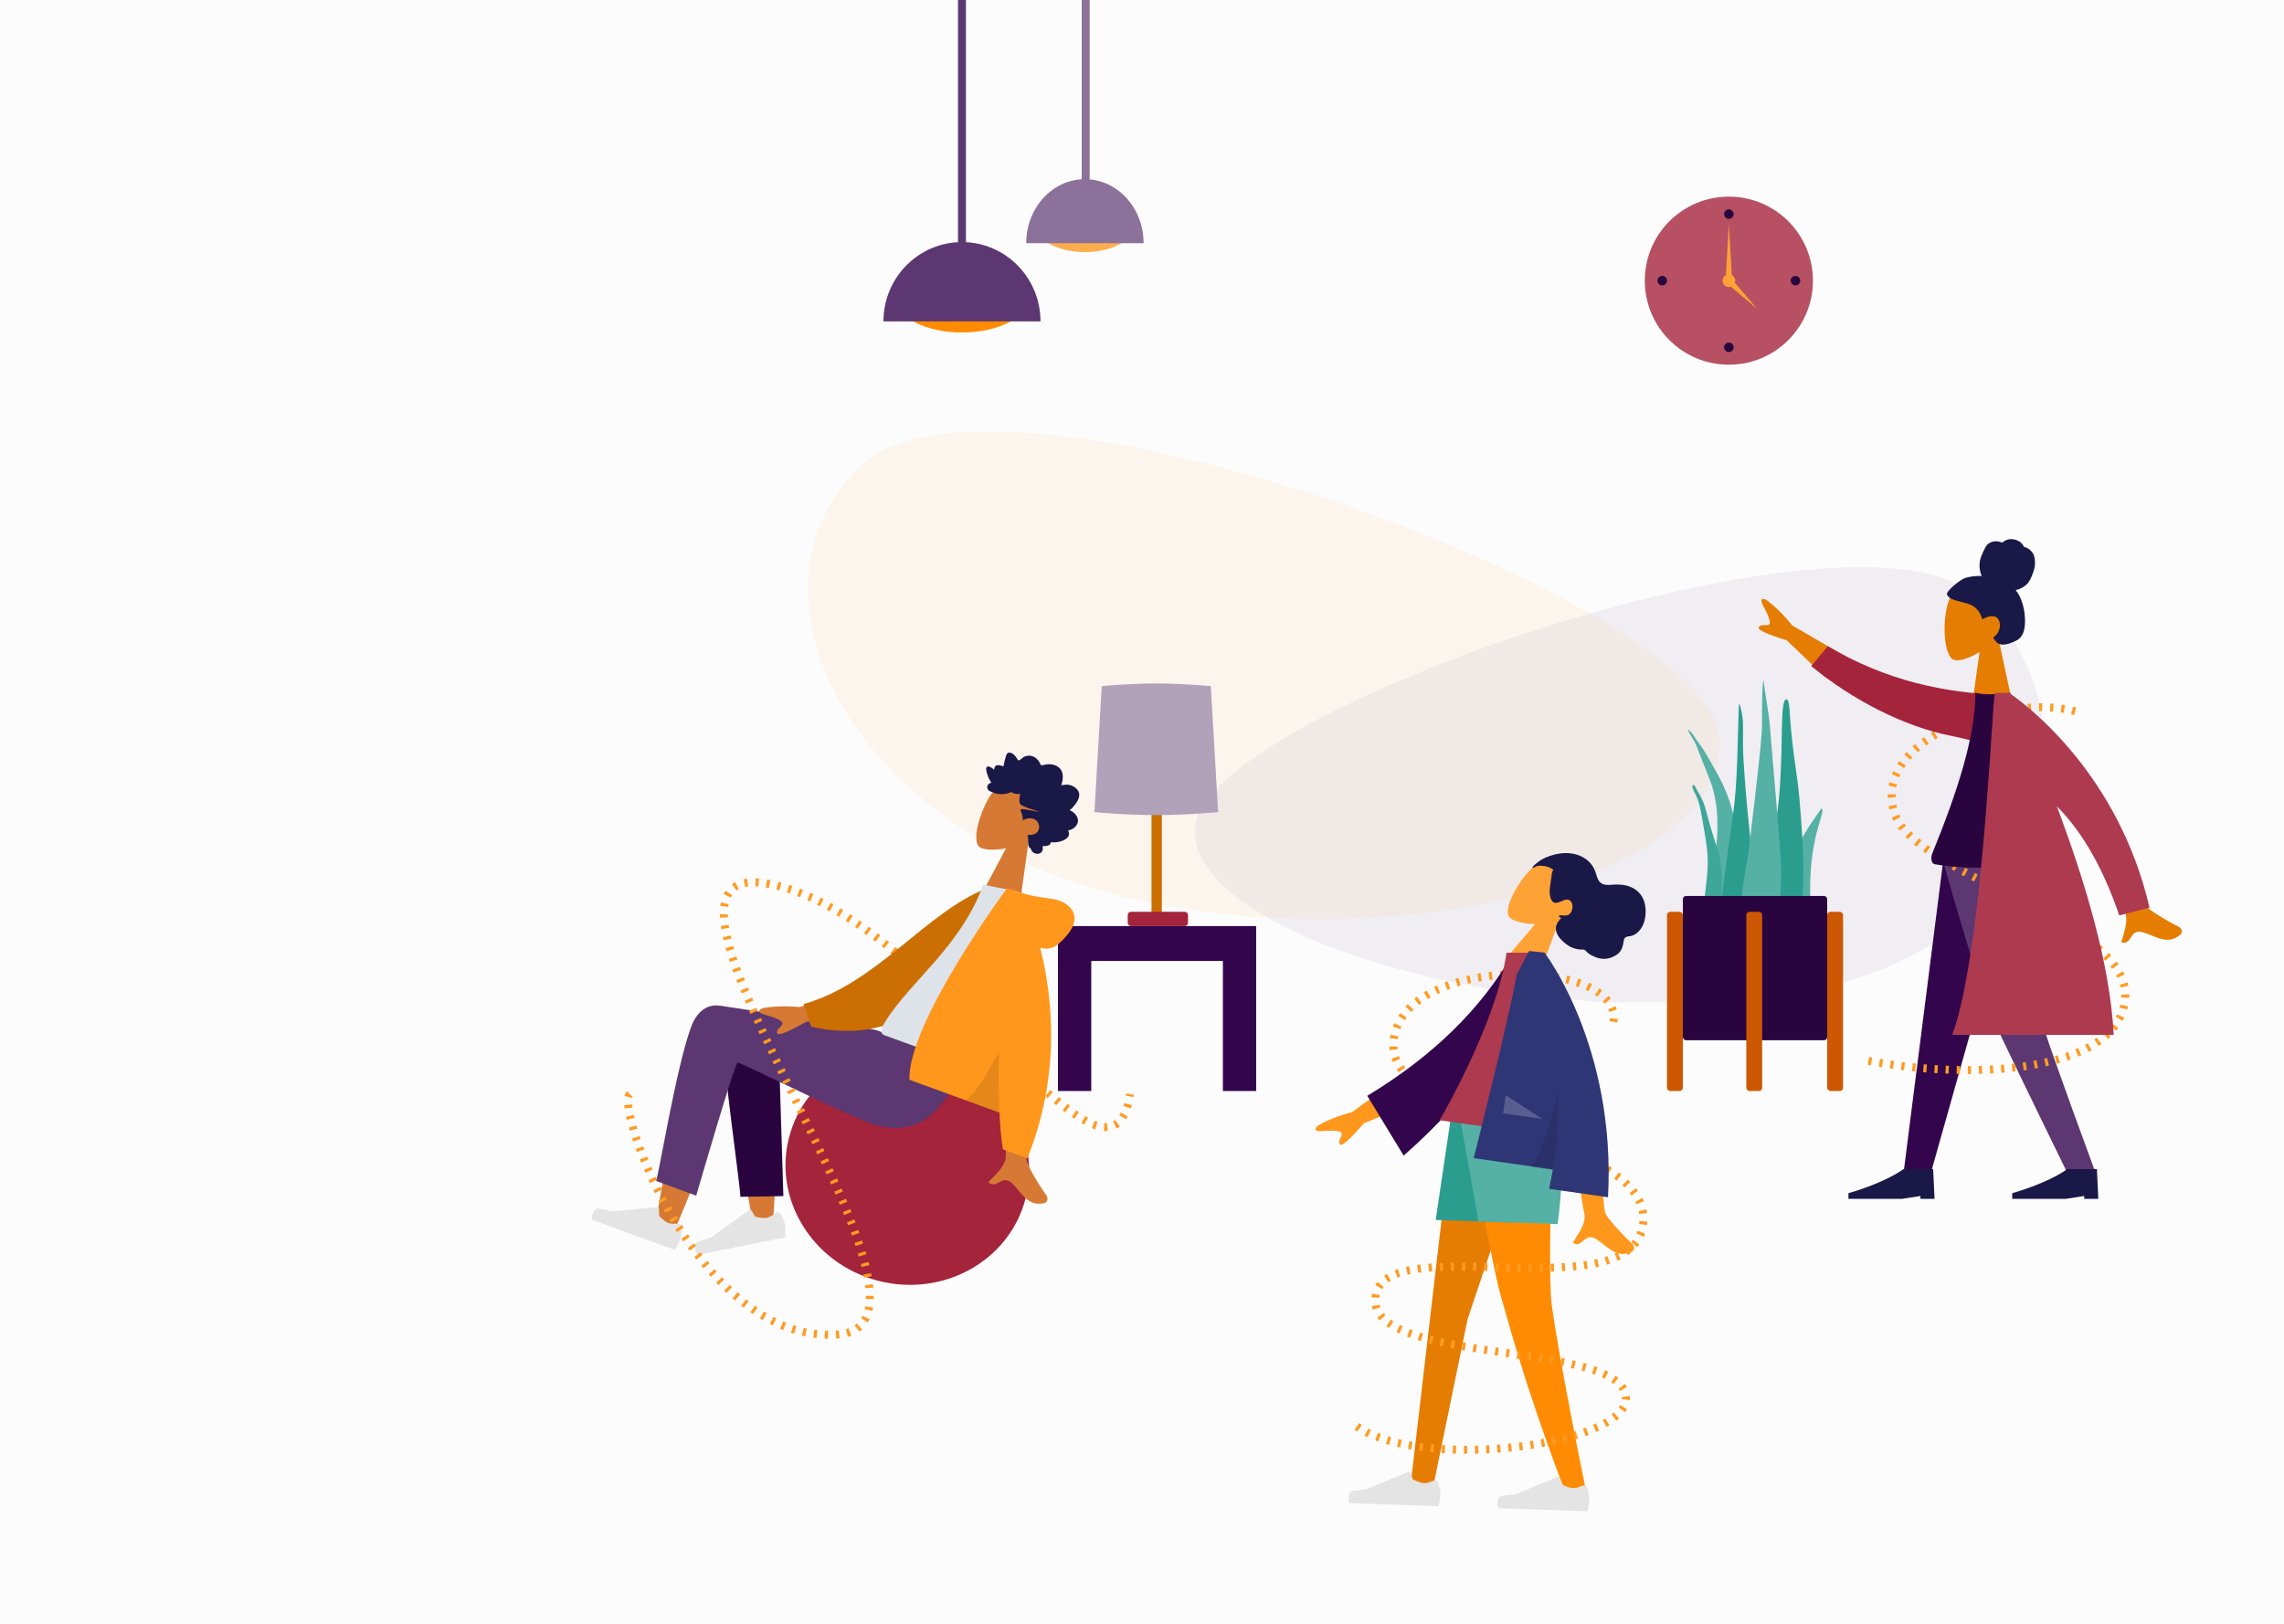 <svg width="1440" height="1024" viewBox="0 0 1440 1024" fill="none" xmlns="http://www.w3.org/2000/svg">
  <rect width="1440" height="1024" fill="#fcfcfc" />
  <path fill-rule="evenodd" clip-rule="evenodd" d="M1090 230C1119.27 230 1143 206.271 1143 177C1143 147.729 1119.27 124 1090 124C1060.73 124 1037 147.729 1037 177C1037 206.271 1060.73 230 1090 230Z" fill="#B65062" />
  <path fill-rule="evenodd" clip-rule="evenodd" d="M1090 138C1091.66 138 1093 136.657 1093 135C1093 133.343 1091.66 132 1090 132C1088.34 132 1087 133.343 1087 135C1087 136.657 1088.34 138 1090 138Z" fill="#29043E" />
  <path fill-rule="evenodd" clip-rule="evenodd" d="M1048 180C1049.66 180 1051 178.657 1051 177C1051 175.343 1049.66 174 1048 174C1046.34 174 1045 175.343 1045 177C1045 178.657 1046.34 180 1048 180Z" fill="#29043E" />
  <path fill-rule="evenodd" clip-rule="evenodd" d="M1132 180C1133.66 180 1135 178.657 1135 177C1135 175.343 1133.66 174 1132 174C1130.34 174 1129 175.343 1129 177C1129 178.657 1130.34 180 1132 180Z" fill="#29043E" />
  <path fill-rule="evenodd" clip-rule="evenodd" d="M1090 222C1091.66 222 1093 220.657 1093 219C1093 217.343 1091.66 216 1090 216C1088.34 216 1087 217.343 1087 219C1087 220.657 1088.34 222 1090 222Z" fill="#29043E" />
  <path fill-rule="evenodd" clip-rule="evenodd" d="M1090 141L1092 176H1088L1090 141Z" fill="#FFA235" />
  <path fill-rule="evenodd" clip-rule="evenodd" d="M1107.7 194.698L1089.31 179.142L1092.14 176.314L1107.7 194.698Z" fill="#FFA235" />
  <path fill-rule="evenodd" clip-rule="evenodd" d="M1090 181C1092.21 181 1094 179.209 1094 177C1094 174.791 1092.21 173 1090 173C1087.79 173 1086 174.791 1086 177C1086 179.209 1087.79 181 1090 181Z" fill="#FFA235" />
  <g opacity="0.346">
    <g clip-path="url(#clip0)">
      <path fill-rule="evenodd" clip-rule="evenodd" d="M1084.1 464.147C1075.72 378.26 626.009 212.49 542.522 293.84C459.035 375.19 539.297 527.863 714.255 566.959C889.213 606.054 1092.48 550.033 1084.1 464.147Z" fill="#FFA235" fill-opacity="0.2" />
      <path fill-rule="evenodd" clip-rule="evenodd" d="M753.528 520.952C761.156 447.988 1170.41 307.16 1246.38 376.27C1322.36 445.38 1303.13 590.745 1143.91 623.958C984.693 657.172 745.901 593.916 753.528 520.952Z" fill="#5C3771" fill-opacity="0.2" />
    </g>
  </g>
  <path fill-rule="evenodd" clip-rule="evenodd" d="M606.5 209.673C629.972 209.673 649 199.6 649 187.173C649 174.747 629.972 164.673 606.5 164.673C583.028 164.673 564 174.747 564 187.173C564 199.6 583.028 209.673 606.5 209.673Z" fill="#FF8B03" />
  <path fill-rule="evenodd" clip-rule="evenodd" d="M656 202.673C656 175.059 633.838 152.673 606.5 152.673C579.162 152.673 557 175.059 557 202.673" fill="#5C3771" />
  <rect x="604" width="5" height="160" fill="#5C3771" />
  <g opacity="0.7">
    <path fill-rule="evenodd" clip-rule="evenodd" d="M684 159C701.545 159 715.768 150.871 715.768 140.842C715.768 130.814 701.545 122.684 684 122.684C666.455 122.684 652.232 130.814 652.232 140.842C652.232 150.871 666.455 159 684 159Z" fill="#FF8B03" />
    <path fill-rule="evenodd" clip-rule="evenodd" d="M721 153.351C721 131.066 704.435 113 684 113C663.565 113 647 131.066 647 153.351" fill="#5C3771" />
    <rect x="682" width="5" height="136" fill="#5C3771" />
  </g>
  <g>
    <path d="M726 577.5L726 503L732.5 503L732.5 577.5L726 577.5Z" fill="#CC6F02" />
    <rect x="711" y="575" width="38" height="9" rx="2" fill="#A4243B" />
    <path fill-rule="evenodd" clip-rule="evenodd" d="M694.622 432.679C694.622 432.679 711.811 431 729 431C746.189 431 763.378 432.679 763.378 432.679L768 512.133C768 512.133 748.5 514 729 514C709.5 514 690 512.133 690 512.133L694.622 432.679Z" fill="#B1A2BA" />
    <path fill-rule="evenodd" clip-rule="evenodd" d="M667 688V606V584H688H771H792V606V688H771V606H688V688H667Z" fill="#33054D" />
  </g>
  <g>
    <path fill-rule="evenodd" clip-rule="evenodd" d="M1064.97 460.617C1066.72 461.88 1067.7 463.728 1068.88 465.551C1070.35 467.817 1072.08 469.863 1073.55 472.131C1076.62 476.86 1079.31 481.879 1082.1 486.799C1087.41 496.137 1091.43 506.091 1093.43 516.895C1095.49 528.092 1096.05 539.648 1096.92 551.012C1097.84 563.056 1098.77 575.188 1098.89 587.279C1098.94 592.696 1099.23 598.446 1098.58 603.825C1098.18 607.173 1096.67 610.027 1093.26 610C1086.02 609.942 1082.63 601.927 1081.21 595.354C1079.12 585.674 1078.7 575.393 1079.03 565.494C1079.43 553.558 1081.5 541.802 1082.4 529.912C1083.35 517.325 1082.81 504.96 1078.49 493.109C1076.3 487.12 1073.76 481.274 1071.48 475.325C1070.51 472.792 1069.72 470.19 1068.41 467.831C1066.95 465.208 1065.14 462.826 1064 460C1064.32 460.206 1064.65 460.411 1064.97 460.617Z" fill="#55B1A5" />
    <path fill-rule="evenodd" clip-rule="evenodd" d="M1067.21 495.302C1068.17 493.695 1070.27 498.993 1070.59 499.66C1070.46 499.328 1070.32 498.997 1070.18 498.667C1072.08 501.825 1073.82 505.113 1074.9 508.734C1075.97 512.319 1076.89 515.977 1077.89 519.587C1079.77 526.361 1082.2 532.943 1083.91 539.778C1085.57 546.438 1085.99 552.986 1085.59 559.875C1085.17 567.035 1084.91 574.306 1085.4 581.462C1085.63 584.88 1086.74 588.064 1087.5 591.354C1088.27 594.648 1088.87 597.986 1089.77 601.239C1089.97 600.815 1090 602.232 1090 602.339C1089.99 603.152 1089.88 603.833 1089.62 604.604C1088.95 606.586 1087.69 608.269 1085.78 608.816C1082.32 609.803 1079.11 606.659 1078 603.339C1076.4 598.575 1075.52 593.311 1074.76 588.304C1074.06 583.713 1073.89 579.094 1074.1 574.44C1074.51 565.261 1076.17 556.202 1076.62 547.026C1077.11 537.036 1075.13 527.649 1073.47 517.925C1072.67 513.239 1071.91 508.598 1070.36 504.134C1069.73 502.326 1068.91 500.731 1068.05 499.061C1067.56 498.112 1066.57 496.418 1067.21 495.302Z" fill="#3FA79A" />
    <path fill-rule="evenodd" clip-rule="evenodd" d="M1095.25 479.697C1094.86 491.142 1094.17 502.5 1092.65 513.824C1091.09 525.38 1089.3 536.897 1087.8 548.463C1086.34 559.722 1084.81 571.168 1085.02 582.585C1085.17 590.993 1083.77 605.219 1093.11 609.369C1102.57 613.572 1104.6 595.623 1105.22 589.699C1106.41 578.333 1106.03 566.847 1105.45 555.419C1104.86 543.689 1103.87 532.02 1102.64 520.334C1101.28 507.353 1100.21 494.314 1099.35 481.296C1098.92 474.857 1098.82 468.429 1098.94 461.988C1099.05 455.911 1098.82 449.77 1096.66 444C1096.54 444.082 1096.43 444.164 1096.32 444.246" fill="#2A9D8F" />
    <path fill-rule="evenodd" clip-rule="evenodd" d="M1144.08 515.955C1142.38 518.433 1140.67 520.887 1139.06 523.512C1136.19 528.209 1133.59 533.432 1132.8 540.147C1131.17 554.2 1132.48 569.379 1132.8 583.863C1132.86 586.822 1132.49 589.693 1133.66 592.51C1134.71 595.064 1136.69 597.01 1138.58 597C1142.61 596.977 1142 587.095 1142 582.746C1142.01 575.123 1141.16 567.422 1141.23 559.806C1141.31 552.26 1141.77 544.694 1142.86 537.528C1143.97 530.275 1145.59 523.309 1147.73 516.81C1148.03 515.908 1150.16 508.937 1148.14 510.139" fill="#55B1A5" />
    <path fill-rule="evenodd" clip-rule="evenodd" d="M1126.26 441C1123.61 441 1123.63 454.226 1123.55 455.925C1123.26 462.055 1123.33 468.188 1123.14 474.319C1122.74 487.701 1122.25 501.2 1120.24 514.426C1119.16 521.547 1117.91 528.636 1116.56 535.702C1115.2 542.789 1113.39 549.867 1112.5 557.044C1111.64 563.943 1112.12 570.977 1112.24 577.91C1112.36 584.885 1112.57 591.874 1113.48 598.788C1113.71 600.494 1113.97 602.195 1114.26 603.891C1114.49 605.305 1114.35 607.058 1114.75 608.401C1115.39 610.552 1118.13 611.256 1119.98 610.92C1124.97 610.009 1128.16 603.74 1129.87 599.16C1132.04 593.311 1133.2 586.967 1134.34 580.804C1135.63 573.821 1136.39 566.732 1136.74 559.623C1137.47 545.175 1136.54 530.712 1135.5 516.31C1134.93 508.301 1134.26 500.327 1133.25 492.367C1132.23 484.441 1130.93 476.55 1130.09 468.601C1129.47 462.825 1128.86 457.04 1128.47 451.241C1128.37 449.859 1128.29 441 1126.26 441" fill="#2A9D8F" />
    <path fill-rule="evenodd" clip-rule="evenodd" d="M1122.94 547.139C1122.51 533.253 1116.93 472.259 1115.66 455.467C1115.34 451.264 1112.28 433.765 1111.88 429C1110.81 430.347 1110.9 451.309 1110.91 456.126C1110.93 460.891 1110.33 465.576 1110.03 470.315C1109.72 475.151 1102.57 537.601 1101.64 542.247C1099.8 551.491 1098.56 560.976 1097.61 570.428C1096.68 579.639 1095.24 589.358 1096.48 598.618C1096.77 600.75 1097.22 602.848 1097.95 604.806C1098.75 606.922 1099.29 608.879 1099.93 611.093C1100.96 614.659 1102.81 617.789 1105.67 619.262C1111.52 622.281 1114.66 615.447 1116.25 609.497C1118.79 599.995 1120.43 590.338 1121.19 580.359C1122.04 569.318 1123.29 558.255 1122.94 547.139" fill="#55B1A5" />
    <rect x="1061" y="565" width="91" height="91" rx="2" fill="#29043E" />
    <rect x="1051" y="575" width="10" height="113" rx="2" fill="#CC5803" />
    <rect x="1101" y="575" width="10" height="113" rx="2" fill="#CC5803" />
    <rect x="1152" y="575" width="10" height="113" rx="2" fill="#CC5803" />
  </g>
  <g>
    <path fill-rule="evenodd" clip-rule="evenodd" d="M553.445 807.624C594.588 818.38 636.265 795.263 646.532 755.99C656.799 716.717 631.769 676.16 590.626 665.404C549.483 654.647 507.807 677.765 497.539 717.038C487.272 756.311 512.302 796.868 553.445 807.624Z" fill="#A4243B" />
    <path fill-rule="evenodd" clip-rule="evenodd" d="M634.284 534.953C626.863 536.402 620.24 535.994 617.697 534.247C611.323 529.868 620.062 503.892 629.206 495.73C638.351 487.568 667.951 493.35 662.03 513.97C659.975 521.127 654.774 526.286 648.592 529.788L643.162 568.799L620.614 560.576L634.284 534.953Z" fill="#D67935" />
    <path fill-rule="evenodd" clip-rule="evenodd" d="M674.301 510.862C675.293 510.406 676.066 509.521 676.766 508.668C677.493 507.782 678.214 506.882 678.837 505.911C680.081 503.97 680.972 501.542 680.062 499.351C679.333 497.595 677.734 496.343 676.107 495.604C675.023 495.112 673.82 494.85 672.623 494.812C671.435 494.774 670.267 495.135 669.081 495.192C669.872 492.9 670.351 490.375 669.905 488.01C669.475 485.733 668.086 484.037 666.169 483.023C664.201 481.983 661.978 481.722 659.758 482.048C659.202 482.13 658.646 482.226 658.097 482.363C657.637 482.478 657.145 482.639 656.675 482.582C656.152 482.52 656.014 482.154 655.829 481.688C655.612 481.141 655.331 480.627 655.01 480.145C653.592 478.015 651.264 476.503 648.709 476.538C647.532 476.554 646.283 476.856 645.246 477.52C644.321 478.112 643.401 479.251 642.329 479.507C641.875 479.617 641.733 479.201 641.487 478.842C641.116 478.302 640.782 477.734 640.401 477.202C639.867 476.455 639.229 475.809 638.474 475.317C637.367 474.596 635.673 474.053 634.75 475.51C634.404 476.057 634.271 476.729 634.095 477.343C633.852 478.187 633.612 479.031 633.384 479.878C633.211 480.522 633.06 481.149 632.955 481.805C632.898 482.154 632.873 482.834 632.614 483.11C632.29 483.455 631.567 482.928 631.217 482.817C630.525 482.596 629.798 482.466 629.061 482.528C628.491 482.575 627.857 482.72 627.446 483.204C627.194 483.502 627.099 483.867 627.03 484.243C626.947 484.693 626.783 484.888 626.573 485.297C625.822 484.513 623.016 482.355 622.019 483.85C621.688 484.347 621.765 485.075 621.828 485.619C621.938 486.575 622.2 487.506 622.485 488.408C623.081 490.29 623.971 492.049 625.029 493.663C623.05 493.799 621.791 495.87 622.78 497.738C623.217 498.563 624.045 499.013 624.88 499.275C625.185 499.371 625.661 499.413 625.878 499.552C625.995 499.626 626.092 499.784 626.264 499.86C627.394 500.362 628.804 500.56 630.031 500.716C632.217 500.994 634.477 500.734 636.569 499.847C637.105 499.619 637.515 499.525 638.052 499.727C638.522 499.904 638.938 500.202 639.406 500.386C640.642 500.873 641.99 500.673 643.298 500.69C642.798 502.282 642.615 504.169 642.741 505.812C642.845 507.151 643.875 507.716 644.91 508.207C648.22 509.78 651.791 510.674 655.222 511.93C651.625 511.47 648.079 510.527 644.464 510.21C642.83 510.067 643.601 511.485 643.984 512.412C644.614 513.94 644.876 515.643 644.871 517.334C647.269 515.809 650.651 515.46 652.959 517.039C655.508 518.784 656.102 523.308 653.307 525.387C651.684 526.593 649.575 526.518 647.758 526.628C648.518 528.347 648.129 530.334 648.288 532.185C648.367 533.098 648.555 534.167 649.268 534.735C649.532 534.945 649.881 535.082 650.029 535.414C650.212 535.824 650.158 536.189 650.438 536.587C651.556 538.173 653.923 538.946 655.745 538.071C657.393 537.281 657.789 535.223 657.241 533.613C659.079 533.529 662.296 533.734 662.569 531.018C666.109 532.049 676.545 529.503 673.399 523.716C676.47 523.205 680.091 520.542 679.586 516.846C679.197 514 676.658 511.865 674.301 510.862" fill="#191847" />
    <path fill-rule="evenodd" clip-rule="evenodd" d="M489.284 701.024C490.78 722.081 487.407 770.644 487.407 770.644L474.778 771.901C474.778 771.901 464.369 715.764 459.228 678.109C457.412 685.502 455.283 693.794 452.948 702.475C447.415 723.04 429.976 765.472 424.507 777.571C421.069 785.175 411.59 779.863 412.91 773.319C413.134 772.211 413.829 768.287 414.866 762.433C419.952 733.725 433.263 658.593 439.545 641.299C442.072 634.34 457.241 632.792 463.15 640.457C470.592 636.445 481.828 636.665 483.989 648.564C485.364 656.128 487.577 676.986 489.284 701.024Z" fill="#D67935" />
    <path fill-rule="evenodd" clip-rule="evenodd" d="M493.898 754.293L490.605 648.771C487.235 630.571 455.898 639.568 455.742 649.354C455.388 671.571 466.882 748.105 466.776 754.724L493.898 754.293Z" fill="#29043E" />
    <path fill-rule="evenodd" clip-rule="evenodd" d="M489.203 764.919C490.19 764.225 491.534 764.45 492.09 765.479C493.123 767.386 494.565 770.283 494.83 772.022C495.252 774.785 495.171 780.265 495.171 780.265C492.073 780.883 439.499 791.382 439.499 791.382C439.499 791.382 436.196 784.39 440.781 782.864C445.366 781.338 448.386 780.244 448.386 780.244L472.434 763.142C472.907 762.805 473.544 762.927 473.833 763.409L476.138 767.262C476.138 767.262 480.785 768.488 483.491 767.947C485.134 767.619 487.554 766.08 489.203 764.919Z" fill="#E4E4E4" />
    <path fill-rule="evenodd" clip-rule="evenodd" d="M427.744 771.605C428.942 771.506 430.012 772.419 429.99 773.622C429.949 775.844 429.781 779.135 429.173 780.803C428.203 783.463 425.502 788.259 425.502 788.259C422.575 787.192 372.893 769.075 372.893 769.075C372.893 769.075 373.449 761.18 378.075 762.221C382.701 763.263 385.791 763.869 385.791 763.869L414.395 761.297C414.971 761.245 415.471 761.691 415.484 762.27L415.59 766.862C415.59 766.862 418.947 770.366 421.504 771.298C423.039 771.858 425.789 771.767 427.744 771.605Z" fill="#E4E4E4" />
    <path fill-rule="evenodd" clip-rule="evenodd" d="M435.707 647.631C426.18 673.755 415.727 738.984 413.637 744.739L438.949 753.992C438.949 753.992 463.132 670.404 465.069 670.115C467.006 669.826 528.859 701.087 548.25 708.158C576.212 718.355 594.559 703.983 608.055 669.889L552.663 649.69C540.921 646.849 477.53 637.906 454.114 634.24C444.09 632.67 438.331 640.434 435.707 647.631Z" fill="#5C3771" />
    <path fill-rule="evenodd" clip-rule="evenodd" d="M504.053 635.053L542.045 623.975L542.698 642.766L508.535 644.251C496.547 651.049 490.355 653.448 489.959 651.446C489.626 649.759 490.752 648.704 491.79 647.732C492.598 646.975 493.352 646.269 493.32 645.353C493.248 643.262 487.54 641.398 482.048 639.861C476.556 638.324 478.979 636.514 480.696 635.81C487.339 634.534 495.125 634.282 504.053 635.053ZM647.072 731.137C646.355 724.548 656.83 666.692 656.83 666.692L637.169 659.61C637.169 659.61 633.948 724.94 634.087 729.06C634.269 734.413 628.599 740.025 624.754 743.831C624.159 744.42 623.608 744.965 623.129 745.46C625.647 747.904 627.686 746.803 629.835 745.643C632.263 744.333 634.832 742.947 638.392 746.504C639.767 747.879 641.002 749.362 642.209 750.81C646.377 755.813 650.206 760.41 658.303 758.741C659.587 758.477 661.623 756.461 659.542 753.547C654.358 746.286 647.422 734.358 647.072 731.137Z" fill="#D67935" />
    <path d="M397 690C387.5 698.5 441 848.5 528.5 841.5C616 834.5 380.5 541 482.5 557C584.5 573 699.5 775 712.5 690" stroke="#FF9B21" stroke-width="5" stroke-dasharray="2 5" />
    <path fill-rule="evenodd" clip-rule="evenodd" d="M631.078 563.965L623.462 559.609C583.825 574.656 553.204 620.164 506.594 633.19L511.468 647.456C578.457 662.893 616.593 607.67 631.078 563.965Z" fill="#CC6F02" />
    <path fill-rule="evenodd" clip-rule="evenodd" d="M629.263 678.971C629.263 678.971 580.403 661.154 557.382 652.759C554.097 651.561 556.446 647.044 557.793 644.824C573.345 619.201 605.594 597.227 619.932 557.909L641.851 562.218C648.943 596.054 642.491 632.175 629.263 678.971Z" fill="#DDE3E9" />
    <path fill-rule="evenodd" clip-rule="evenodd" d="M630.151 701.647C630.553 710.584 631.252 718.51 632.341 724.798L647.757 730.42C668.971 677.398 663.715 628.73 655.796 597.653C659.667 598.759 663.648 598.422 667.217 595.323C679.782 584.412 679.79 575.885 672.594 570.457C668.637 567.472 664.109 566.874 658.69 566.157C654.256 565.571 649.224 564.906 643.418 562.79C643.416 562.789 643.414 562.788 643.413 562.788C642.85 562.582 642.324 562.433 641.833 562.336L634.81 560.22C634.81 560.22 572.353 644.706 573.336 680.929L630.151 701.647Z" fill="#FF971C" />
    <path fill-rule="evenodd" clip-rule="evenodd" d="M630.152 701.648C629.625 689.922 629.612 676.454 629.904 662.658C623.419 675.604 615.876 688.231 608.916 693.904L630.152 701.648Z" fill="black" fill-opacity="0.1" />
  </g>
  <g>
    <path fill-rule="evenodd" clip-rule="evenodd" d="M967.175 707.278L925.307 831.78L903.466 938.127L889.181 937.643L916.313 705.556L967.175 707.278Z" fill="#E67D03" />
    <path fill-rule="evenodd" clip-rule="evenodd" d="M980.629 707.733C975.737 776.704 977.537 812.427 977.896 818.721C978.255 825.014 984.707 865.962 1000.64 943.526L985.595 937.663C958.693 866.109 949.954 829.098 946.908 819.719C943.862 810.339 936.215 772.371 923.966 705.815L980.629 707.733Z" fill="#FF8B03" />
    <path fill-rule="evenodd" clip-rule="evenodd" d="M997.947 936.871C999.043 936.422 1000.32 936.949 1000.68 938.079C1001.33 940.156 1002.21 943.271 1002.15 945.007C1002.06 947.773 1000.98 953.048 1000.98 953.048C997.84 952.941 944.606 951.139 944.606 951.139C944.606 951.139 942.661 943.634 947.415 943.201C952.169 942.769 955.316 942.398 955.316 942.398L981.909 931.342C982.435 931.123 983.037 931.388 983.232 931.923L984.776 936.162C984.776 936.162 989.088 938.402 991.828 938.495C993.488 938.551 996.125 937.617 997.947 936.871Z" fill="#E4E4E4" />
    <path fill-rule="evenodd" clip-rule="evenodd" d="M904.001 933.69C905.097 933.241 906.372 933.768 906.73 934.898C907.389 936.975 908.263 940.09 908.204 941.826C908.11 944.592 907.03 949.867 907.03 949.867C903.894 949.76 850.66 947.958 850.66 947.958C850.66 947.958 848.715 940.453 853.469 940.02C858.223 939.588 861.37 939.217 861.37 939.217L887.963 928.161C888.489 927.942 889.091 928.207 889.286 928.742L890.83 932.981C890.83 932.981 895.142 935.221 897.882 935.314C899.542 935.37 902.179 934.436 904.001 933.69Z" fill="#E4E4E4" />
    <path fill-rule="evenodd" clip-rule="evenodd" d="M972.172 707.447L954.011 770.987L905.169 769.333L914.622 705.498L972.172 707.447Z" fill="#2A9D8F" />
    <path fill-rule="evenodd" clip-rule="evenodd" d="M981.167 707.752C988.24 732.219 981.995 771.934 981.995 771.934L932.154 770.247L920.618 705.701L981.167 707.752Z" fill="#55B1A5" />
    <path d="M855.5 899.5C897 929 1036 910.5 1024.5 878C1013 845.5 857.504 860.5 867.5 816C876.598 775.5 1030 827 1036 771.5C1042 716 878.5 711 878.5 659.5C878.5 600.5 1026.81 603 1017 645.5" stroke="#FF9B21" stroke-width="5" stroke-dasharray="2 5" />
    <path fill-rule="evenodd" clip-rule="evenodd" d="M967.825 582.767C960.266 582.605 953.881 580.798 951.768 578.551C946.47 572.917 960.531 549.393 971.201 543.361C981.872 537.329 1009.57 549.271 999.398 568.161C995.869 574.717 989.69 578.653 982.905 580.762L969.306 617.726L949.021 604.899L967.825 582.767Z" fill="#FFA235" />
    <path fill-rule="evenodd" clip-rule="evenodd" d="M966.694 546.249C967.644 545.192 968.966 544.189 970.07 543.32C971.493 542.2 973.089 541.387 974.715 540.699C977.777 539.403 981.017 538.533 984.233 538.144C990.106 537.433 996.192 538.729 1000.67 542.389C1002.93 544.236 1004.72 546.674 1005.76 549.509C1006.7 552.07 1007.15 555.25 1009.42 556.895C1011.89 558.686 1015.69 557.905 1018.65 557.807C1021.98 557.697 1025.18 558.111 1028.19 559.384C1033.23 561.517 1036.54 565.767 1037.31 571.496C1038.14 577.593 1036.88 584.97 1031.35 588.857C1030.32 589.579 1029.27 590.074 1028.08 590.282C1026.99 590.474 1025.51 590.474 1024.6 591.301C1023.63 592.18 1023.65 594.119 1023.38 595.301C1023 596.993 1022.49 598.697 1021.4 600.106C1019.61 602.419 1016.57 603.791 1013.91 604.377C1011.21 604.972 1008.56 604.622 1006.1 603.675C1004.46 603.043 1002.87 602.26 1001.45 601.213C1000.75 600.693 1000.23 600.077 999.618 599.463C999.024 598.866 998.519 598.805 997.69 598.813C993.837 598.852 990.463 597.677 987.471 595.417C984.946 593.509 982.283 590.92 981.263 587.719C980.131 584.164 981.948 581.398 984.406 578.769C983.615 578.686 981.833 577.818 983.58 577.258C984.272 577.036 985.138 577.316 985.819 577.359C986.612 577.409 987.474 577.37 988.264 577.133C991.454 576.176 992.323 570.673 990.452 568.493C987.673 565.254 983.816 569.643 980.556 569.348C978.682 569.178 977.828 567.25 977.408 565.567C976.845 563.312 977.013 560.903 977.333 558.546C977.597 556.605 977.921 554.673 978.167 552.731C978.282 551.824 978.398 549.129 979.468 548.698C977.309 546.644 973.909 545.93 970.93 545.931C969.699 545.932 968.64 546.121 967.55 546.807C967.317 546.954 966.702 547.442 966.411 547.294C965.87 547.018 966.456 546.514 966.694 546.249" fill="#191847" />
    <path fill-rule="evenodd" clip-rule="evenodd" d="M852.43 701.319L884.395 677.986L891.397 695.437L859.772 708.446C850.809 718.915 845.801 723.275 844.749 721.528C843.862 720.054 844.562 718.679 845.208 717.413C845.711 716.426 846.18 715.505 845.839 714.655C845.06 712.713 839.058 712.9 833.371 713.321C827.683 713.743 829.347 711.217 830.722 709.972C836.536 706.514 843.772 703.629 852.43 701.319ZM1012.01 764.769C1009.96 758.468 1008.3 699.695 1008.3 699.695L987.607 696.809C987.607 696.809 997.895 761.405 998.88 765.408C1000.16 770.609 995.764 777.268 992.785 781.783C992.324 782.482 991.897 783.129 991.53 783.712C994.497 785.585 996.265 784.089 998.13 782.511C1000.24 780.729 1002.47 778.844 1006.68 781.594C1008.31 782.656 1009.82 783.852 1011.3 785.022C1016.41 789.06 1021.1 792.77 1028.68 789.472C1029.89 788.949 1031.46 786.557 1028.83 784.134C1022.26 778.095 1013.02 767.849 1012.01 764.769Z" fill="#FF971C" />
    <path fill-rule="evenodd" clip-rule="evenodd" d="M961.968 604.464L953.619 601.768C933.602 636.468 903.076 666.228 862.04 691.047L884.953 728.738C927.814 691.166 956.785 650.214 961.968 604.464Z" fill="#33054D" />
    <path fill-rule="evenodd" clip-rule="evenodd" d="M983.853 717.383L907.633 706.451C907.633 706.451 943.358 645.847 949.814 600.83L973.298 600.702C987.199 632.355 987.17 668.867 983.853 717.383Z" fill="#AD3A4F" />
    <path fill-rule="evenodd" clip-rule="evenodd" d="M1013.81 755.018C1018.97 659.78 973.803 600.775 973.803 600.775L973.782 600.788C973.78 600.783 973.778 600.777 973.775 600.771L972.274 600.556C969.567 600.262 964.021 599.713 964.021 599.713L956.188 614.793C951.142 643.703 929.107 730.348 929.107 730.348L978.998 737.503C978.334 741.526 977.56 745.59 976.663 749.689L1013.81 755.018Z" fill="#2F3676" />
    <path fill-rule="evenodd" clip-rule="evenodd" d="M978.933 737.892C981.852 720.379 982.659 703.658 982.2 688.356C978.299 705.876 972.399 726.785 965.034 735.899L978.933 737.892Z" fill="black" fill-opacity="0.1" />
    <path fill-rule="evenodd" clip-rule="evenodd" d="M972.295 705.623L949.301 690.636L947.658 702.089L972.295 705.623Z" fill="white" fill-opacity="0.2" />
  </g>
  <g>
    <path fill-rule="evenodd" clip-rule="evenodd" d="M1248.06 411.244C1241.59 415.147 1235.23 417.033 1232.24 416.263C1224.75 414.333 1224.06 386.935 1229.86 376.134C1235.65 365.333 1265.44 360.625 1266.94 382.025C1267.46 389.453 1264.35 396.081 1259.74 401.49L1268 440H1244L1248.06 411.244Z" fill="#E67D03" />
    <path fill-rule="evenodd" clip-rule="evenodd" d="M1239.34 364.37C1242.62 363.37 1247.38 363.031 1249.38 363.26C1248.24 360.531 1247.79 357.49 1248.16 354.529C1248.51 351.652 1249.8 349.202 1250.99 346.635C1251.54 345.452 1252.16 344.275 1253.08 343.37C1254.03 342.448 1255.22 341.84 1256.47 341.549C1257.76 341.252 1259.1 341.277 1260.38 341.547C1260.95 341.666 1261.46 341.925 1262.01 342.07C1262.58 342.218 1262.86 341.861 1263.27 341.502C1264.27 340.638 1265.73 340.211 1266.99 340.059C1268.41 339.887 1269.88 340.101 1271.23 340.566C1272.54 341.019 1273.81 341.755 1274.76 342.827C1275.18 343.304 1275.56 343.847 1275.81 344.446C1275.91 344.692 1275.93 344.838 1276.18 344.928C1276.4 345.012 1276.67 345.014 1276.9 345.094C1279.17 345.861 1281.11 347.612 1282.16 349.86C1282.78 351.171 1283.07 353.48 1282.99 356.068C1282.91 358.656 1280.57 365.408 1278.39 367.871C1276.44 370.07 1273.57 371.52 1270.8 372.155C1272.64 374.255 1273.86 376.878 1274.76 379.547C1275.75 382.445 1276.35 385.457 1276.58 388.525C1276.79 391.44 1276.81 394.524 1276.13 397.377C1275.49 400.045 1274.12 402.234 1271.84 403.622C1270.79 404.258 1269.67 404.736 1268.54 405.173C1267.42 405.603 1266.3 406.022 1265.14 406.263C1262.93 406.72 1260.38 406.642 1258.68 404.882C1258.06 404.248 1257.39 403.451 1256.94 402.676C1256.78 402.397 1256.68 402.215 1256.88 401.943C1257.11 401.616 1257.49 401.366 1257.79 401.111C1259.51 399.656 1260.57 397.713 1260.84 395.405C1261.11 393.063 1260.48 390.039 1258.2 389.017C1255.39 387.755 1252.3 389.204 1249.8 390.554C1248.74 386.806 1246.56 383.431 1243.14 381.712C1239.35 379.811 1235.02 379.588 1231.13 377.956C1230.12 377.531 1229.08 377.048 1228.34 376.182C1228.03 375.82 1227.66 375.35 1227.54 374.871C1227.37 374.242 1227.78 373.715 1228.09 373.224C1229.76 370.624 1236.06 365.37 1239.34 364.37Z" fill="#191847" />
    <path fill-rule="evenodd" clip-rule="evenodd" d="M1273.08 543L1240.81 656.386L1217.27 739.958H1200.1L1225.12 543H1273.08Z" fill="#33054D" />
    <path fill-rule="evenodd" clip-rule="evenodd" d="M1281.71 543C1282.46 601.441 1285 633.316 1285.78 638.625C1286.57 643.935 1298.42 677.713 1321.33 739.958H1303.54C1274.37 680.244 1258.09 646.466 1254.69 638.625C1251.29 630.784 1240.81 598.909 1225.02 543H1281.71Z" fill="#5C3771" />
    <path fill-rule="evenodd" clip-rule="evenodd" d="M1322.92 756L1322.03 737.285L1303.34 737.285C1290.05 746.642 1268.63 752.435 1268.63 752.435V756H1302.45L1314.02 754.218V756H1322.92Z" fill="#191847" />
    <path fill-rule="evenodd" clip-rule="evenodd" d="M1219.68 756L1218.79 737.285L1200.1 737.285C1186.81 746.642 1165.39 752.435 1165.39 752.435V756H1199.21L1210.78 754.218V756H1219.68Z" fill="#191847" />
    <path d="M1178 669C1241.1 681.015 1335.06 677.252 1339.86 630.191C1344.98 580.034 1205.96 553.092 1194.16 512.039C1179.52 461.095 1276.03 435.626 1312.67 449.959" stroke="#FF9B21" stroke-width="5" stroke-dasharray="2 5" />
    <path fill-rule="evenodd" clip-rule="evenodd" d="M1129.88 394.352L1163.38 413.871L1150.77 427.114L1126.53 403.798C1113.66 399.885 1107.79 397.107 1108.91 395.464C1109.86 394.08 1111.35 394.164 1112.73 394.242C1113.81 394.303 1114.81 394.36 1115.43 393.715C1116.83 392.241 1114.25 386.91 1111.59 381.954C1108.92 376.998 1111.83 377.494 1113.48 378.237C1118.88 382.1 1124.35 387.472 1129.88 394.352ZM1351.78 570.359C1348.05 564.879 1326.48 506.611 1326.48 506.611L1308.77 509.183C1308.77 509.183 1337.29 571.058 1339.35 574.629C1342.02 579.268 1339.65 586.887 1338.05 592.053C1337.8 592.852 1337.57 593.593 1337.38 594.255C1340.75 595.228 1342.03 593.299 1343.39 591.264C1344.91 588.967 1346.53 586.536 1351.34 588.003C1353.2 588.57 1354.99 589.298 1356.74 590.009C1362.77 592.466 1368.31 594.724 1374.67 589.445C1375.68 588.609 1376.53 585.872 1373.32 584.278C1365.33 580.306 1353.61 573.038 1351.78 570.359Z" fill="#E67D03" />
    <path fill-rule="evenodd" clip-rule="evenodd" d="M1269.41 470.652L1262.07 438.187C1226.28 437.038 1189.28 429.376 1152.42 407.497L1141.93 420.035C1168.02 441.556 1200.6 458.139 1229.64 463.949C1256.45 469.311 1259.8 474.471 1269.41 470.652Z" fill="#A4243B" />
    <path fill-rule="evenodd" clip-rule="evenodd" d="M1294 545C1294 545 1246.84 550 1219.76 545C1217.53 544.587 1217.17 540.842 1218.21 538.301C1234.36 498.724 1245.44 464.192 1245.44 436.703C1249.89 438.944 1261 437.374 1261 437.374C1280.91 465.703 1290.07 498.206 1294 545Z" fill="#29043E" />
    <path fill-rule="evenodd" clip-rule="evenodd" d="M1266.71 437C1266.19 436.654 1265.92 436.481 1265.92 436.481L1265.95 437H1257.65C1257.23 439.453 1256.62 448.543 1255.73 461.798C1252.5 509.965 1245.56 613.127 1230.81 652.606H1332.61C1330.47 607.722 1313.92 554.047 1296.78 508.47C1309.43 521.056 1324.2 542.153 1336.14 577.273L1355.21 572.378C1335.77 488.638 1278.84 445.452 1267.79 437.744C1267.68 437.495 1267.58 437.247 1267.47 437H1266.71Z" fill="#AD3A4F" />
  </g>
  <defs>
    <clipPath id="clip0">
      <rect x="509.35" y="271.988" width="779.7" height="360.05" fill="white" />
    </clipPath>
  </defs>
</svg>